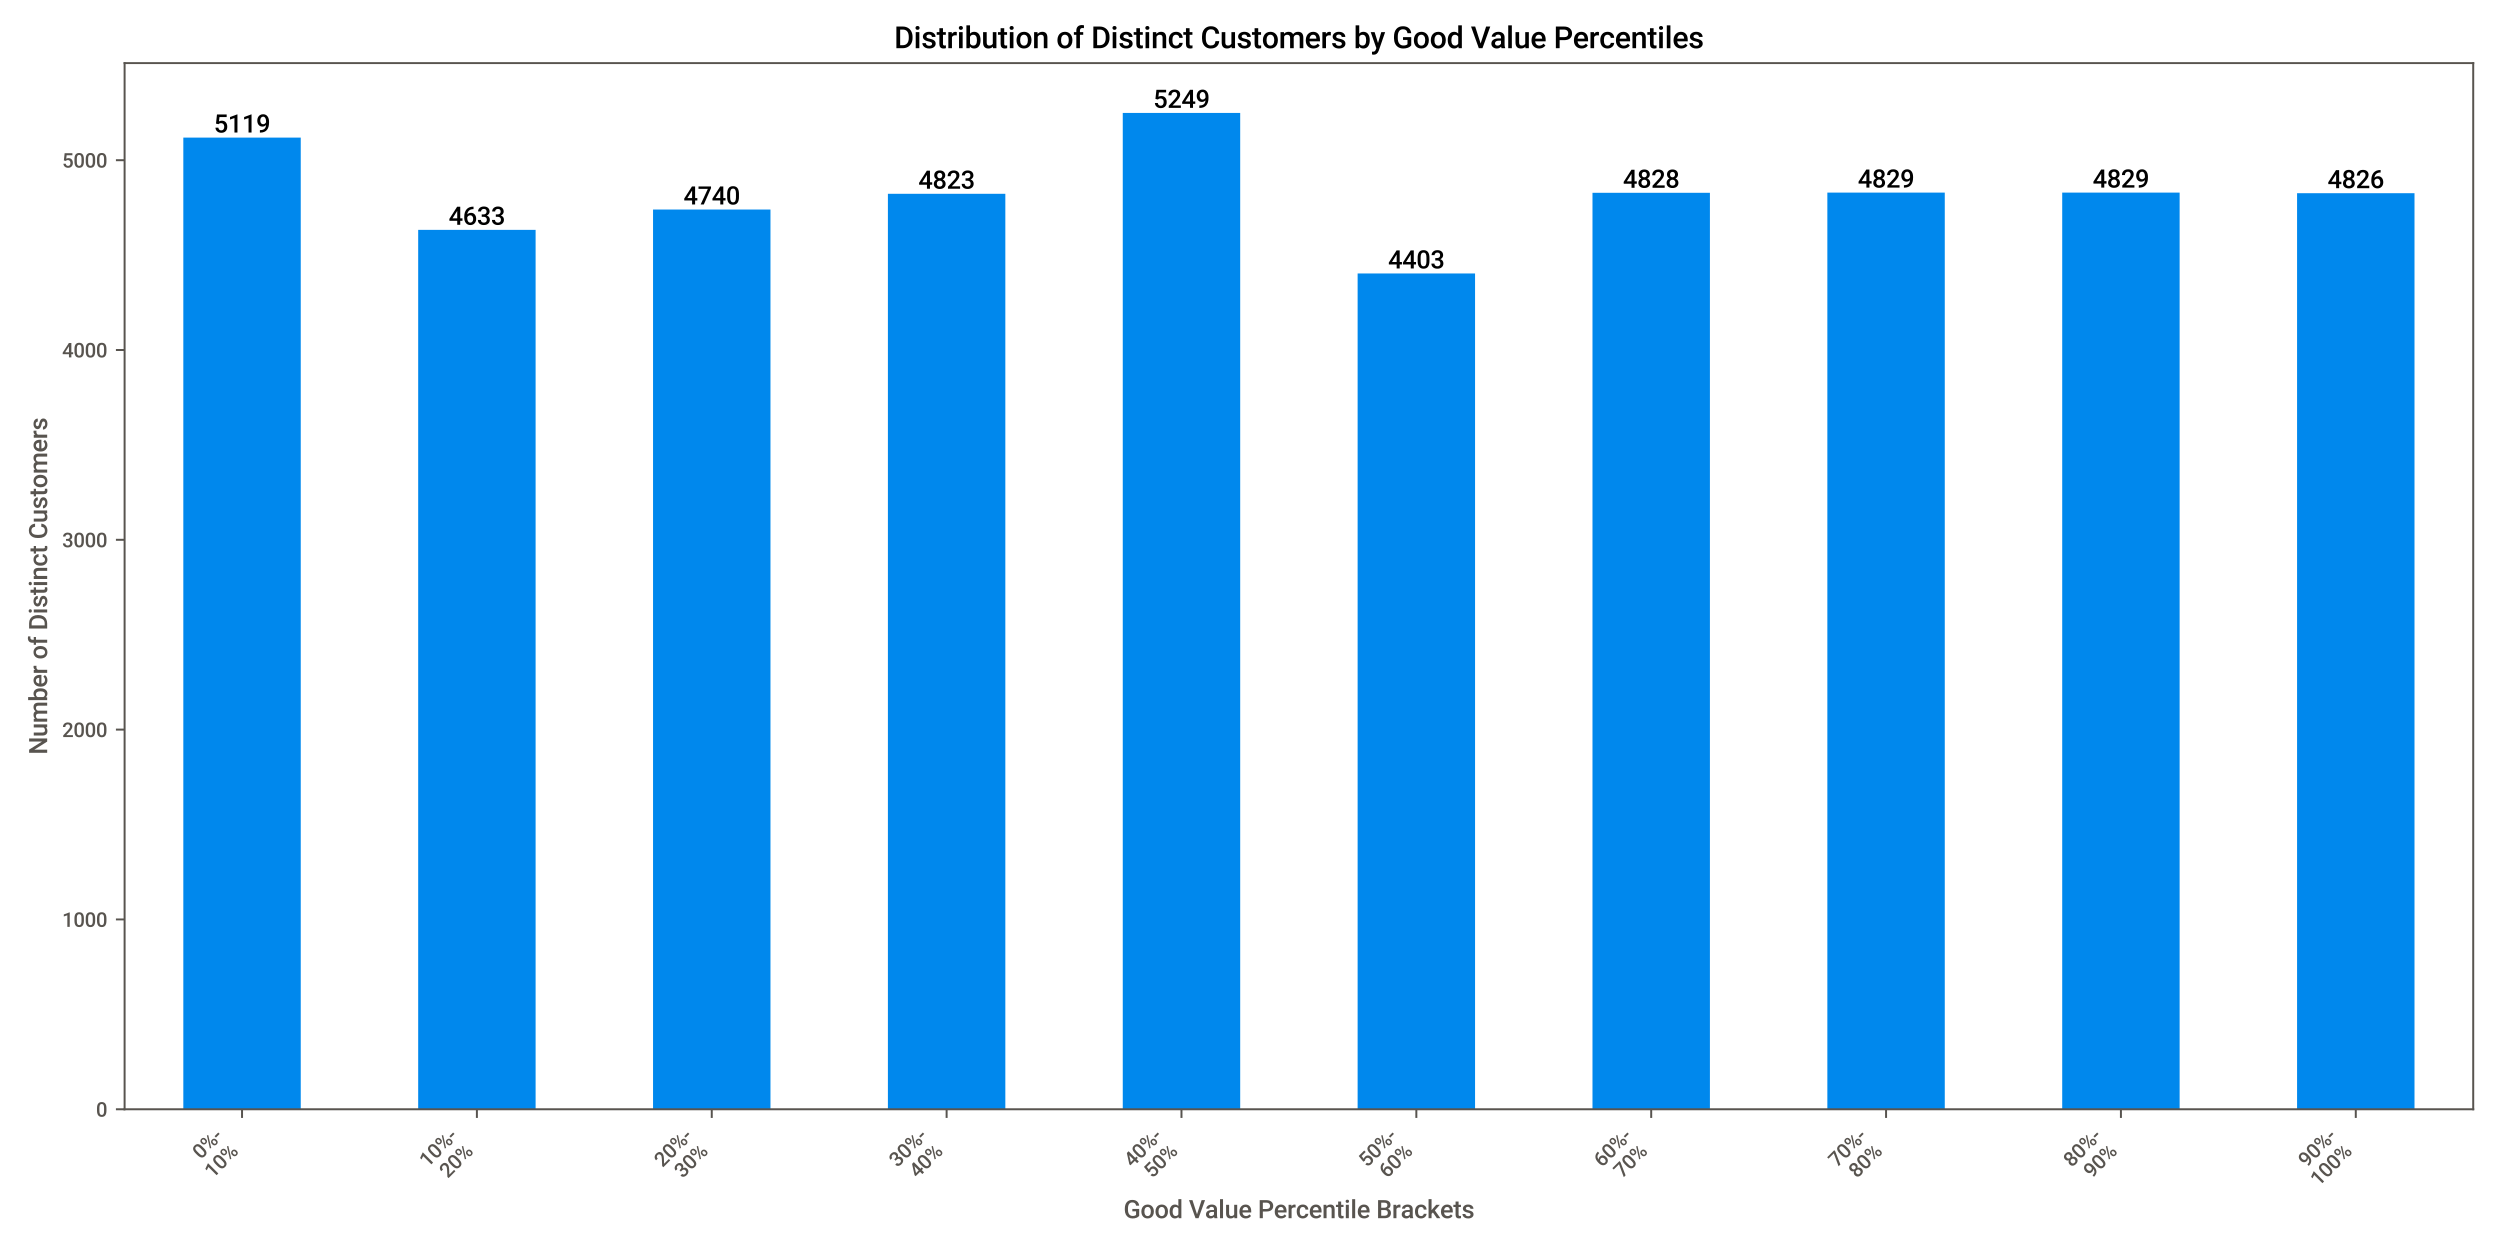 <?xml version="1.0" encoding="utf-8" standalone="no"?>
<!DOCTYPE svg PUBLIC "-//W3C//DTD SVG 1.1//EN"
  "http://www.w3.org/Graphics/SVG/1.1/DTD/svg11.dtd">
<svg xmlns:xlink="http://www.w3.org/1999/xlink" width="1008pt" height="504pt" viewBox="0 0 1008 504" xmlns="http://www.w3.org/2000/svg" version="1.1">
 <defs>
  <style type="text/css">*{stroke-linejoin: round; stroke-linecap: butt}</style>
 </defs>
 <g id="figure_1">
  <g id="patch_1">
   <path d="M 0 504 
L 1008 504 
L 1008 0 
L 0 0 
z
" style="fill: #ffffff"/>
  </g>
  <g id="axes_1">
   <g id="patch_2">
    <path d="M 50.24 447.25 
L 997.2 447.25 
L 997.2 25.44 
L 50.24 25.44 
z
" style="fill: #ffffff"/>
   </g>
   <g id="patch_3">
    <path d="M 73.914 447.25 
L 121.262 447.25 
L 121.262 55.476 
L 73.914 55.476 
z
" clip-path="url(#p1bb3439ede)" style="fill: #0088ed"/>
   </g>
   <g id="patch_4">
    <path d="M 168.61 447.25 
L 215.958 447.25 
L 215.958 92.671 
L 168.61 92.671 
z
" clip-path="url(#p1bb3439ede)" style="fill: #0088ed"/>
   </g>
   <g id="patch_5">
    <path d="M 263.306 447.25 
L 310.654 447.25 
L 310.654 84.482 
L 263.306 84.482 
z
" clip-path="url(#p1bb3439ede)" style="fill: #0088ed"/>
   </g>
   <g id="patch_6">
    <path d="M 358.002 447.25 
L 405.35 447.25 
L 405.35 78.129 
L 358.002 78.129 
z
" clip-path="url(#p1bb3439ede)" style="fill: #0088ed"/>
   </g>
   <g id="patch_7">
    <path d="M 452.698 447.25 
L 500.046 447.25 
L 500.046 45.526 
L 452.698 45.526 
z
" clip-path="url(#p1bb3439ede)" style="fill: #0088ed"/>
   </g>
   <g id="patch_8">
    <path d="M 547.394 447.25 
L 594.742 447.25 
L 594.742 110.273 
L 547.394 110.273 
z
" clip-path="url(#p1bb3439ede)" style="fill: #0088ed"/>
   </g>
   <g id="patch_9">
    <path d="M 642.09 447.25 
L 689.438 447.25 
L 689.438 77.747 
L 642.09 77.747 
z
" clip-path="url(#p1bb3439ede)" style="fill: #0088ed"/>
   </g>
   <g id="patch_10">
    <path d="M 736.786 447.25 
L 784.134 447.25 
L 784.134 77.67 
L 736.786 77.67 
z
" clip-path="url(#p1bb3439ede)" style="fill: #0088ed"/>
   </g>
   <g id="patch_11">
    <path d="M 831.482 447.25 
L 878.83 447.25 
L 878.83 77.67 
L 831.482 77.67 
z
" clip-path="url(#p1bb3439ede)" style="fill: #0088ed"/>
   </g>
   <g id="patch_12">
    <path d="M 926.178 447.25 
L 973.526 447.25 
L 973.526 77.9 
L 926.178 77.9 
z
" clip-path="url(#p1bb3439ede)" style="fill: #0088ed"/>
   </g>
   <g id="matplotlib.axis_1">
    <g id="xtick_1">
     <g id="line2d_1">
      <defs>
       <path id="m13b893b94c" d="M 0 0 
L 0 3.5 
" style="stroke: #58544f; stroke-width: 0.8"/>
      </defs>
      <g>
       <use xlink:href="#m13b893b94c" x="97.588" y="447.25" style="fill: #58544f; stroke: #58544f; stroke-width: 0.8"/>
      </g>
     </g>
     <g id="text_1">
      <!-- 0%- -->
      <g style="fill: #58544f" transform="translate(80.973 467.718) rotate(-45) scale(0.08 -0.08)">
       <defs>
        <path id="Roboto-Medium-30" d="M 3306 1916 
Q 3306 934 2939 435 
Q 2572 -63 1822 -63 
Q 1084 -63 711 423 
Q 338 909 328 1863 
L 328 2650 
Q 328 3631 695 4122 
Q 1063 4613 1816 4613 
Q 2563 4613 2930 4134 
Q 3297 3656 3306 2703 
L 3306 1916 
z
M 2547 2766 
Q 2547 3406 2372 3704 
Q 2197 4003 1816 4003 
Q 1444 4003 1269 3720 
Q 1094 3438 1084 2838 
L 1084 1806 
Q 1084 1169 1262 856 
Q 1441 544 1822 544 
Q 2188 544 2363 833 
Q 2538 1122 2547 1738 
L 2547 2766 
z
" transform="scale(0.016)"/>
        <path id="Roboto-Medium-25" d="M 309 3675 
Q 309 4088 575 4352 
Q 841 4616 1272 4616 
Q 1709 4616 1973 4352 
Q 2238 4088 2238 3659 
L 2238 3434 
Q 2238 3025 1973 2762 
Q 1709 2500 1278 2500 
Q 856 2500 582 2758 
Q 309 3016 309 3453 
L 309 3675 
z
M 841 3434 
Q 841 3219 961 3086 
Q 1081 2953 1278 2953 
Q 1472 2953 1590 3086 
Q 1709 3219 1709 3447 
L 1709 3675 
Q 1709 3891 1589 4025 
Q 1469 4159 1272 4159 
Q 1075 4159 958 4023 
Q 841 3888 841 3666 
L 841 3434 
z
M 2497 1116 
Q 2497 1534 2769 1793 
Q 3041 2053 3463 2053 
Q 3888 2053 4158 1793 
Q 4428 1534 4428 1094 
L 4428 872 
Q 4428 466 4167 201 
Q 3906 -63 3468 -63 
Q 3031 -63 2764 198 
Q 2497 459 2497 888 
L 2497 1116 
z
M 3028 872 
Q 3028 659 3151 523 
Q 3275 388 3469 388 
Q 3669 388 3783 517 
Q 3897 647 3897 881 
L 3897 1116 
Q 3897 1334 3775 1465 
Q 3653 1597 3463 1597 
Q 3269 1597 3148 1465 
Q 3028 1334 3028 1103 
L 3028 872 
z
M 1434 341 
L 1044 566 
L 3266 4122 
L 3656 3897 
L 1434 341 
z
" transform="scale(0.016)"/>
        <path id="Roboto-Medium-2d" d="M 1863 1628 
L 222 1628 
L 222 2241 
L 1863 2241 
L 1863 1628 
z
" transform="scale(0.016)"/>
       </defs>
       <use xlink:href="#Roboto-Medium-30"/>
       <use xlink:href="#Roboto-Medium-25" x="56.836"/>
       <use xlink:href="#Roboto-Medium-2d" x="130.273"/>
      </g>
      <!-- 10% -->
      <g style="fill: #58544f" transform="translate(85.854 475.318) rotate(-45) scale(0.08 -0.08)">
       <defs>
        <path id="Roboto-Medium-31" d="M 2397 0 
L 1641 0 
L 1641 3653 
L 525 3272 
L 525 3913 
L 2300 4566 
L 2397 4566 
L 2397 0 
z
" transform="scale(0.016)"/>
       </defs>
       <use xlink:href="#Roboto-Medium-31"/>
       <use xlink:href="#Roboto-Medium-30" x="56.836"/>
       <use xlink:href="#Roboto-Medium-25" x="113.672"/>
      </g>
     </g>
    </g>
    <g id="xtick_2">
     <g id="line2d_2">
      <g>
       <use xlink:href="#m13b893b94c" x="192.284" y="447.25" style="fill: #58544f; stroke: #58544f; stroke-width: 0.8"/>
      </g>
     </g>
     <g id="text_2">
      <!-- 10%- -->
      <g style="fill: #58544f" transform="translate(172.453 470.934) rotate(-45) scale(0.08 -0.08)">
       <use xlink:href="#Roboto-Medium-31"/>
       <use xlink:href="#Roboto-Medium-30" x="56.836"/>
       <use xlink:href="#Roboto-Medium-25" x="113.672"/>
       <use xlink:href="#Roboto-Medium-2d" x="187.109"/>
      </g>
      <!-- 20% -->
      <g style="fill: #58544f" transform="translate(180.55 475.318) rotate(-45) scale(0.08 -0.08)">
       <defs>
        <path id="Roboto-Medium-32" d="M 3400 0 
L 341 0 
L 341 522 
L 1856 2175 
Q 2184 2541 2323 2786 
Q 2463 3031 2463 3278 
Q 2463 3603 2280 3803 
Q 2097 4003 1788 4003 
Q 1419 4003 1216 3778 
Q 1013 3553 1013 3163 
L 253 3163 
Q 253 3578 442 3911 
Q 631 4244 982 4428 
Q 1334 4613 1794 4613 
Q 2456 4613 2839 4280 
Q 3222 3947 3222 3359 
Q 3222 3019 3030 2645 
Q 2838 2272 2400 1797 
L 1288 606 
L 3400 606 
L 3400 0 
z
" transform="scale(0.016)"/>
       </defs>
       <use xlink:href="#Roboto-Medium-32"/>
       <use xlink:href="#Roboto-Medium-30" x="56.836"/>
       <use xlink:href="#Roboto-Medium-25" x="113.672"/>
      </g>
     </g>
    </g>
    <g id="xtick_3">
     <g id="line2d_3">
      <g>
       <use xlink:href="#m13b893b94c" x="286.98" y="447.25" style="fill: #58544f; stroke: #58544f; stroke-width: 0.8"/>
      </g>
     </g>
     <g id="text_3">
      <!-- 20%- -->
      <g style="fill: #58544f" transform="translate(267.149 470.934) rotate(-45) scale(0.08 -0.08)">
       <use xlink:href="#Roboto-Medium-32"/>
       <use xlink:href="#Roboto-Medium-30" x="56.836"/>
       <use xlink:href="#Roboto-Medium-25" x="113.672"/>
       <use xlink:href="#Roboto-Medium-2d" x="187.109"/>
      </g>
      <!-- 30% -->
      <g style="fill: #58544f" transform="translate(275.246 475.318) rotate(-45) scale(0.08 -0.08)">
       <defs>
        <path id="Roboto-Medium-33" d="M 1219 2622 
L 1681 2622 
Q 2031 2625 2236 2803 
Q 2441 2981 2441 3319 
Q 2441 3644 2270 3823 
Q 2100 4003 1750 4003 
Q 1444 4003 1247 3826 
Q 1050 3650 1050 3366 
L 291 3366 
Q 291 3716 477 4003 
Q 663 4291 995 4452 
Q 1328 4613 1741 4613 
Q 2422 4613 2811 4270 
Q 3200 3928 3200 3319 
Q 3200 3013 3004 2742 
Q 2809 2472 2500 2334 
Q 2875 2206 3070 1931 
Q 3266 1656 3266 1275 
Q 3266 663 2845 300 
Q 2425 -63 1741 -63 
Q 1084 -63 665 287 
Q 247 638 247 1219 
L 1006 1219 
Q 1006 919 1207 731 
Q 1409 544 1750 544 
Q 2103 544 2306 731 
Q 2509 919 2509 1275 
Q 2509 1634 2296 1828 
Q 2084 2022 1666 2022 
L 1219 2022 
L 1219 2622 
z
" transform="scale(0.016)"/>
       </defs>
       <use xlink:href="#Roboto-Medium-33"/>
       <use xlink:href="#Roboto-Medium-30" x="56.836"/>
       <use xlink:href="#Roboto-Medium-25" x="113.672"/>
      </g>
     </g>
    </g>
    <g id="xtick_4">
     <g id="line2d_4">
      <g>
       <use xlink:href="#m13b893b94c" x="381.676" y="447.25" style="fill: #58544f; stroke: #58544f; stroke-width: 0.8"/>
      </g>
     </g>
     <g id="text_4">
      <!-- 30%- -->
      <g style="fill: #58544f" transform="translate(361.845 470.934) rotate(-45) scale(0.08 -0.08)">
       <use xlink:href="#Roboto-Medium-33"/>
       <use xlink:href="#Roboto-Medium-30" x="56.836"/>
       <use xlink:href="#Roboto-Medium-25" x="113.672"/>
       <use xlink:href="#Roboto-Medium-2d" x="187.109"/>
      </g>
      <!-- 40% -->
      <g style="fill: #58544f" transform="translate(369.942 475.318) rotate(-45) scale(0.08 -0.08)">
       <defs>
        <path id="Roboto-Medium-34" d="M 2909 1622 
L 3475 1622 
L 3475 1013 
L 2909 1013 
L 2909 0 
L 2150 0 
L 2150 1013 
L 184 1013 
L 163 1475 
L 2125 4550 
L 2909 4550 
L 2909 1622 
z
M 959 1622 
L 2150 1622 
L 2150 3522 
L 2094 3422 
L 959 1622 
z
" transform="scale(0.016)"/>
       </defs>
       <use xlink:href="#Roboto-Medium-34"/>
       <use xlink:href="#Roboto-Medium-30" x="56.836"/>
       <use xlink:href="#Roboto-Medium-25" x="113.672"/>
      </g>
     </g>
    </g>
    <g id="xtick_5">
     <g id="line2d_5">
      <g>
       <use xlink:href="#m13b893b94c" x="476.372" y="447.25" style="fill: #58544f; stroke: #58544f; stroke-width: 0.8"/>
      </g>
     </g>
     <g id="text_5">
      <!-- 40%- -->
      <g style="fill: #58544f" transform="translate(456.541 470.934) rotate(-45) scale(0.08 -0.08)">
       <use xlink:href="#Roboto-Medium-34"/>
       <use xlink:href="#Roboto-Medium-30" x="56.836"/>
       <use xlink:href="#Roboto-Medium-25" x="113.672"/>
       <use xlink:href="#Roboto-Medium-2d" x="187.109"/>
      </g>
      <!-- 50% -->
      <g style="fill: #58544f" transform="translate(464.638 475.318) rotate(-45) scale(0.08 -0.08)">
       <defs>
        <path id="Roboto-Medium-35" d="M 544 2256 
L 791 4550 
L 3234 4550 
L 3234 3894 
L 1422 3894 
L 1297 2806 
Q 1613 2988 2009 2988 
Q 2659 2988 3020 2572 
Q 3381 2156 3381 1453 
Q 3381 759 2981 348 
Q 2581 -63 1884 -63 
Q 1259 -63 848 292 
Q 438 647 403 1228 
L 1138 1228 
Q 1181 897 1375 720 
Q 1569 544 1881 544 
Q 2231 544 2426 794 
Q 2622 1044 2622 1475 
Q 2622 1891 2406 2133 
Q 2191 2375 1813 2375 
Q 1606 2375 1462 2320 
Q 1319 2266 1150 2106 
L 544 2256 
z
" transform="scale(0.016)"/>
       </defs>
       <use xlink:href="#Roboto-Medium-35"/>
       <use xlink:href="#Roboto-Medium-30" x="56.836"/>
       <use xlink:href="#Roboto-Medium-25" x="113.672"/>
      </g>
     </g>
    </g>
    <g id="xtick_6">
     <g id="line2d_6">
      <g>
       <use xlink:href="#m13b893b94c" x="571.068" y="447.25" style="fill: #58544f; stroke: #58544f; stroke-width: 0.8"/>
      </g>
     </g>
     <g id="text_6">
      <!-- 50%- -->
      <g style="fill: #58544f" transform="translate(551.237 470.934) rotate(-45) scale(0.08 -0.08)">
       <use xlink:href="#Roboto-Medium-35"/>
       <use xlink:href="#Roboto-Medium-30" x="56.836"/>
       <use xlink:href="#Roboto-Medium-25" x="113.672"/>
       <use xlink:href="#Roboto-Medium-2d" x="187.109"/>
      </g>
      <!-- 60% -->
      <g style="fill: #58544f" transform="translate(559.334 475.318) rotate(-45) scale(0.08 -0.08)">
       <defs>
        <path id="Roboto-Medium-36" d="M 2703 4572 
L 2703 3944 
L 2609 3944 
Q 1972 3934 1590 3593 
Q 1209 3253 1138 2628 
Q 1503 3013 2072 3013 
Q 2675 3013 3023 2588 
Q 3372 2163 3372 1491 
Q 3372 797 2964 367 
Q 2556 -63 1894 -63 
Q 1213 -63 789 440 
Q 366 944 366 1759 
L 366 2019 
Q 366 3216 948 3894 
Q 1531 4572 2625 4572 
L 2703 4572 
z
M 1888 2400 
Q 1638 2400 1430 2259 
Q 1222 2119 1125 1884 
L 1125 1653 
Q 1125 1147 1337 848 
Q 1550 550 1887 550 
Q 2225 550 2422 803 
Q 2619 1056 2619 1468 
Q 2619 1881 2419 2140 
Q 2219 2400 1888 2400 
z
" transform="scale(0.016)"/>
       </defs>
       <use xlink:href="#Roboto-Medium-36"/>
       <use xlink:href="#Roboto-Medium-30" x="56.836"/>
       <use xlink:href="#Roboto-Medium-25" x="113.672"/>
      </g>
     </g>
    </g>
    <g id="xtick_7">
     <g id="line2d_7">
      <g>
       <use xlink:href="#m13b893b94c" x="665.764" y="447.25" style="fill: #58544f; stroke: #58544f; stroke-width: 0.8"/>
      </g>
     </g>
     <g id="text_7">
      <!-- 60%- -->
      <g style="fill: #58544f" transform="translate(645.933 470.934) rotate(-45) scale(0.08 -0.08)">
       <use xlink:href="#Roboto-Medium-36"/>
       <use xlink:href="#Roboto-Medium-30" x="56.836"/>
       <use xlink:href="#Roboto-Medium-25" x="113.672"/>
       <use xlink:href="#Roboto-Medium-2d" x="187.109"/>
      </g>
      <!-- 70% -->
      <g style="fill: #58544f" transform="translate(654.03 475.318) rotate(-45) scale(0.08 -0.08)">
       <defs>
        <path id="Roboto-Medium-37" d="M 3369 4128 
L 1550 0 
L 753 0 
L 2569 3941 
L 216 3941 
L 216 4550 
L 3369 4550 
L 3369 4128 
z
" transform="scale(0.016)"/>
       </defs>
       <use xlink:href="#Roboto-Medium-37"/>
       <use xlink:href="#Roboto-Medium-30" x="56.836"/>
       <use xlink:href="#Roboto-Medium-25" x="113.672"/>
      </g>
     </g>
    </g>
    <g id="xtick_8">
     <g id="line2d_8">
      <g>
       <use xlink:href="#m13b893b94c" x="760.46" y="447.25" style="fill: #58544f; stroke: #58544f; stroke-width: 0.8"/>
      </g>
     </g>
     <g id="text_8">
      <!-- 70%- -->
      <g style="fill: #58544f" transform="translate(740.629 470.934) rotate(-45) scale(0.08 -0.08)">
       <use xlink:href="#Roboto-Medium-37"/>
       <use xlink:href="#Roboto-Medium-30" x="56.836"/>
       <use xlink:href="#Roboto-Medium-25" x="113.672"/>
       <use xlink:href="#Roboto-Medium-2d" x="187.109"/>
      </g>
      <!-- 80% -->
      <g style="fill: #58544f" transform="translate(748.726 475.318) rotate(-45) scale(0.08 -0.08)">
       <defs>
        <path id="Roboto-Medium-38" d="M 3206 3350 
Q 3206 3016 3034 2755 
Q 2863 2494 2566 2344 
Q 2922 2178 3114 1890 
Q 3306 1603 3306 1241 
Q 3306 641 2900 289 
Q 2494 -63 1819 -63 
Q 1141 -63 733 290 
Q 325 644 325 1241 
Q 325 1606 519 1897 
Q 713 2188 1063 2344 
Q 769 2494 598 2755 
Q 428 3016 428 3350 
Q 428 3931 803 4272 
Q 1178 4613 1816 4613 
Q 2456 4613 2831 4272 
Q 3206 3931 3206 3350 
z
M 2547 1278 
Q 2547 1616 2345 1823 
Q 2144 2031 1812 2031 
Q 1481 2031 1282 1825 
Q 1084 1619 1084 1278 
Q 1084 944 1279 744 
Q 1475 544 1819 544 
Q 2163 544 2355 737 
Q 2547 931 2547 1278 
z
M 2450 3322 
Q 2450 3619 2278 3811 
Q 2106 4003 1815 4003 
Q 1525 4003 1356 3820 
Q 1188 3638 1188 3322 
Q 1188 3009 1358 2825 
Q 1528 2641 1818 2641 
Q 2109 2641 2279 2825 
Q 2450 3009 2450 3322 
z
" transform="scale(0.016)"/>
       </defs>
       <use xlink:href="#Roboto-Medium-38"/>
       <use xlink:href="#Roboto-Medium-30" x="56.836"/>
       <use xlink:href="#Roboto-Medium-25" x="113.672"/>
      </g>
     </g>
    </g>
    <g id="xtick_9">
     <g id="line2d_9">
      <g>
       <use xlink:href="#m13b893b94c" x="855.156" y="447.25" style="fill: #58544f; stroke: #58544f; stroke-width: 0.8"/>
      </g>
     </g>
     <g id="text_9">
      <!-- 80%- -->
      <g style="fill: #58544f" transform="translate(835.325 470.934) rotate(-45) scale(0.08 -0.08)">
       <use xlink:href="#Roboto-Medium-38"/>
       <use xlink:href="#Roboto-Medium-30" x="56.836"/>
       <use xlink:href="#Roboto-Medium-25" x="113.672"/>
       <use xlink:href="#Roboto-Medium-2d" x="187.109"/>
      </g>
      <!-- 90% -->
      <g style="fill: #58544f" transform="translate(843.422 475.318) rotate(-45) scale(0.08 -0.08)">
       <defs>
        <path id="Roboto-Medium-39" d="M 2494 1903 
Q 2113 1500 1603 1500 
Q 1003 1500 647 1920 
Q 291 2341 291 3025 
Q 291 3475 472 3840 
Q 653 4206 987 4409 
Q 1322 4613 1763 4613 
Q 2450 4613 2853 4100 
Q 3256 3588 3256 2728 
L 3256 2516 
Q 3256 1284 2700 637 
Q 2144 -9 1041 -19 
L 950 -19 
L 950 609 
L 1059 609 
Q 1731 619 2090 933 
Q 2450 1247 2494 1903 
z
M 1763 2094 
Q 1991 2094 2191 2225 
Q 2391 2356 2500 2588 
L 2500 2884 
Q 2500 3388 2294 3694 
Q 2088 4000 1759 4000 
Q 1431 4000 1236 3729 
Q 1041 3459 1041 3047 
Q 1041 2619 1237 2356 
Q 1434 2094 1763 2094 
z
" transform="scale(0.016)"/>
       </defs>
       <use xlink:href="#Roboto-Medium-39"/>
       <use xlink:href="#Roboto-Medium-30" x="56.836"/>
       <use xlink:href="#Roboto-Medium-25" x="113.672"/>
      </g>
     </g>
    </g>
    <g id="xtick_10">
     <g id="line2d_10">
      <g>
       <use xlink:href="#m13b893b94c" x="949.852" y="447.25" style="fill: #58544f; stroke: #58544f; stroke-width: 0.8"/>
      </g>
     </g>
     <g id="text_10">
      <!-- 90%- -->
      <g style="fill: #58544f" transform="translate(930.021 470.934) rotate(-45) scale(0.08 -0.08)">
       <use xlink:href="#Roboto-Medium-39"/>
       <use xlink:href="#Roboto-Medium-30" x="56.836"/>
       <use xlink:href="#Roboto-Medium-25" x="113.672"/>
       <use xlink:href="#Roboto-Medium-2d" x="187.109"/>
      </g>
      <!-- 100% -->
      <g style="fill: #58544f" transform="translate(934.902 478.533) rotate(-45) scale(0.08 -0.08)">
       <use xlink:href="#Roboto-Medium-31"/>
       <use xlink:href="#Roboto-Medium-30" x="56.836"/>
       <use xlink:href="#Roboto-Medium-30" x="113.672"/>
       <use xlink:href="#Roboto-Medium-25" x="170.508"/>
      </g>
     </g>
    </g>
    <g id="text_11">
     <!-- Good Value Percentile Brackets -->
     <g style="fill: #58544f" transform="translate(453 491.183) scale(0.1 -0.1)">
      <defs>
       <path id="Roboto-Medium-47" d="M 3950 591 
Q 3703 269 3265 103 
Q 2828 -63 2272 -63 
Q 1700 -63 1259 196 
Q 819 456 580 939 
Q 341 1422 331 2066 
L 331 2422 
Q 331 3453 825 4033 
Q 1319 4613 2203 4613 
Q 2963 4613 3409 4238 
Q 3856 3863 3947 3156 
L 3172 3156 
Q 3041 3978 2219 3978 
Q 1688 3978 1411 3595 
Q 1134 3213 1125 2472 
L 1125 2122 
Q 1125 1384 1436 976 
Q 1747 569 2300 569 
Q 2906 569 3163 844 
L 3163 1734 
L 2225 1734 
L 2225 2334 
L 3950 2334 
L 3950 591 
z
" transform="scale(0.016)"/>
       <path id="Roboto-Medium-6f" d="M 247 1722 
Q 247 2219 444 2617 
Q 641 3016 997 3230 
Q 1353 3444 1816 3444 
Q 2500 3444 2926 3003 
Q 3353 2563 3388 1834 
L 3391 1656 
Q 3391 1156 3198 762 
Q 3006 369 2648 153 
Q 2291 -63 1822 -63 
Q 1106 -63 676 414 
Q 247 891 247 1684 
L 247 1722 
z
M 1006 1656 
Q 1006 1134 1222 839 
Q 1438 544 1822 544 
Q 2206 544 2420 844 
Q 2634 1144 2634 1722 
Q 2634 2234 2414 2534 
Q 2194 2834 1816 2834 
Q 1444 2834 1225 2539 
Q 1006 2244 1006 1656 
z
" transform="scale(0.016)"/>
       <path id="Roboto-Medium-64" d="M 247 1716 
Q 247 2497 609 2970 
Q 972 3444 1581 3444 
Q 2119 3444 2450 3069 
L 2450 4800 
L 3209 4800 
L 3209 0 
L 2522 0 
L 2484 350 
Q 2144 -63 1575 -63 
Q 981 -63 614 415 
Q 247 894 247 1716 
z
M 1006 1650 
Q 1006 1134 1204 845 
Q 1403 556 1769 556 
Q 2234 556 2450 972 
L 2450 2416 
Q 2241 2822 1775 2822 
Q 1406 2822 1206 2530 
Q 1006 2238 1006 1650 
z
" transform="scale(0.016)"/>
       <path id="Roboto-Medium-20" transform="scale(0.016)"/>
       <path id="Roboto-Medium-56" d="M 2066 991 
L 3222 4550 
L 4091 4550 
L 2453 0 
L 1688 0 
L 56 4550 
L 922 4550 
L 2066 991 
z
" transform="scale(0.016)"/>
       <path id="Roboto-Medium-61" d="M 2409 0 
Q 2359 97 2322 316 
Q 1959 -63 1434 -63 
Q 925 -63 603 228 
Q 281 519 281 947 
Q 281 1488 682 1777 
Q 1084 2066 1831 2066 
L 2297 2066 
L 2297 2288 
Q 2297 2550 2150 2708 
Q 2003 2866 1703 2866 
Q 1444 2866 1278 2736 
Q 1113 2606 1113 2406 
L 353 2406 
Q 353 2684 537 2926 
Q 722 3169 1039 3306 
Q 1356 3444 1747 3444 
Q 2341 3444 2694 3145 
Q 3047 2847 3056 2306 
L 3056 781 
Q 3056 325 3184 53 
L 3184 0 
L 2409 0 
z
M 1575 547 
Q 1800 547 1998 656 
Q 2197 766 2297 950 
L 2297 1588 
L 1888 1588 
Q 1466 1588 1253 1441 
Q 1041 1294 1041 1025 
Q 1041 806 1186 676 
Q 1331 547 1575 547 
z
" transform="scale(0.016)"/>
       <path id="Roboto-Medium-6c" d="M 1197 0 
L 438 0 
L 438 4800 
L 1197 4800 
L 1197 0 
z
" transform="scale(0.016)"/>
       <path id="Roboto-Medium-75" d="M 2438 331 
Q 2103 -63 1488 -63 
Q 938 -63 655 259 
Q 372 581 372 1191 
L 372 3381 
L 1131 3381 
L 1131 1200 
Q 1131 556 1666 556 
Q 2219 556 2413 953 
L 2413 3381 
L 3172 3381 
L 3172 0 
L 2456 0 
L 2438 331 
z
" transform="scale(0.016)"/>
       <path id="Roboto-Medium-65" d="M 1878 -63 
Q 1156 -63 707 392 
Q 259 847 259 1603 
L 259 1697 
Q 259 2203 454 2601 
Q 650 3000 1003 3222 
Q 1356 3444 1791 3444 
Q 2481 3444 2857 3003 
Q 3234 2563 3234 1756 
L 3234 1450 
L 1025 1450 
Q 1059 1031 1304 787 
Q 1550 544 1922 544 
Q 2444 544 2772 966 
L 3181 575 
Q 2978 272 2639 104 
Q 2300 -63 1878 -63 
z
M 1788 2834 
Q 1475 2834 1283 2615 
Q 1091 2397 1038 2006 
L 2484 2006 
L 2484 2063 
Q 2459 2444 2281 2639 
Q 2103 2834 1788 2834 
z
" transform="scale(0.016)"/>
       <path id="Roboto-Medium-50" d="M 1253 1691 
L 1253 0 
L 463 0 
L 463 4550 
L 2203 4550 
Q 2966 4550 3414 4153 
Q 3863 3756 3863 3103 
Q 3863 2434 3423 2062 
Q 2984 1691 2194 1691 
L 1253 1691 
z
M 1253 2325 
L 2203 2325 
Q 2625 2325 2847 2523 
Q 3069 2722 3069 3097 
Q 3069 3466 2844 3686 
Q 2619 3906 2225 3913 
L 1253 3913 
L 1253 2325 
z
" transform="scale(0.016)"/>
       <path id="Roboto-Medium-72" d="M 2159 2688 
Q 2009 2713 1850 2713 
Q 1328 2713 1147 2313 
L 1147 0 
L 388 0 
L 388 3381 
L 1113 3381 
L 1131 3003 
Q 1406 3444 1894 3444 
Q 2056 3444 2163 3400 
L 2159 2688 
z
" transform="scale(0.016)"/>
       <path id="Roboto-Medium-63" d="M 1778 544 
Q 2063 544 2250 709 
Q 2438 875 2450 1119 
L 3166 1119 
Q 3153 803 2968 529 
Q 2784 256 2468 96 
Q 2153 -63 1788 -63 
Q 1078 -63 662 396 
Q 247 856 247 1666 
L 247 1744 
Q 247 2516 659 2980 
Q 1072 3444 1784 3444 
Q 2388 3444 2767 3092 
Q 3147 2741 3166 2169 
L 2450 2169 
Q 2438 2459 2252 2646 
Q 2066 2834 1778 2834 
Q 1409 2834 1209 2567 
Q 1009 2300 1006 1756 
L 1006 1634 
Q 1006 1084 1204 814 
Q 1403 544 1778 544 
z
" transform="scale(0.016)"/>
       <path id="Roboto-Medium-6e" d="M 1094 3381 
L 1116 2991 
Q 1491 3444 2100 3444 
Q 3156 3444 3175 2234 
L 3175 0 
L 2416 0 
L 2416 2191 
Q 2416 2513 2277 2667 
Q 2138 2822 1822 2822 
Q 1363 2822 1138 2406 
L 1138 0 
L 378 0 
L 378 3381 
L 1094 3381 
z
" transform="scale(0.016)"/>
       <path id="Roboto-Medium-74" d="M 1341 4203 
L 1341 3381 
L 1938 3381 
L 1938 2819 
L 1341 2819 
L 1341 931 
Q 1341 738 1417 652 
Q 1494 566 1691 566 
Q 1822 566 1956 597 
L 1956 9 
Q 1697 -63 1456 -63 
Q 581 -63 581 903 
L 581 2819 
L 25 2819 
L 25 3381 
L 581 3381 
L 581 4203 
L 1341 4203 
z
" transform="scale(0.016)"/>
       <path id="Roboto-Medium-69" d="M 1197 0 
L 438 0 
L 438 3381 
L 1197 3381 
L 1197 0 
z
M 391 4259 
Q 391 4434 502 4550 
Q 613 4666 819 4666 
Q 1025 4666 1137 4550 
Q 1250 4434 1250 4259 
Q 1250 4088 1137 3973 
Q 1025 3859 819 3859 
Q 613 3859 502 3973 
Q 391 4088 391 4259 
z
" transform="scale(0.016)"/>
       <path id="Roboto-Medium-42" d="M 463 0 
L 463 4550 
L 2022 4550 
Q 2794 4550 3197 4240 
Q 3600 3931 3600 3319 
Q 3600 3006 3431 2756 
Q 3263 2506 2938 2369 
Q 3306 2269 3507 1992 
Q 3709 1716 3709 1328 
Q 3709 688 3298 344 
Q 2888 0 2122 0 
L 463 0 
z
M 1253 2053 
L 1253 631 
L 2131 631 
Q 2503 631 2712 815 
Q 2922 1000 2922 1328 
Q 2922 2038 2197 2053 
L 1253 2053 
z
M 1253 2634 
L 2028 2634 
Q 2397 2634 2605 2801 
Q 2813 2969 2813 3275 
Q 2813 3613 2620 3763 
Q 2428 3913 2022 3913 
L 1253 3913 
L 1253 2634 
z
" transform="scale(0.016)"/>
       <path id="Roboto-Medium-6b" d="M 1488 1450 
L 1150 1103 
L 1150 0 
L 391 0 
L 391 4800 
L 1150 4800 
L 1150 2031 
L 1388 2328 
L 2322 3381 
L 3234 3381 
L 1978 1972 
L 3369 0 
L 2491 0 
L 1488 1450 
z
" transform="scale(0.016)"/>
       <path id="Roboto-Medium-73" d="M 2284 919 
Q 2284 1122 2117 1228 
Q 1950 1334 1562 1415 
Q 1175 1497 916 1622 
Q 347 1897 347 2419 
Q 347 2856 715 3150 
Q 1084 3444 1653 3444 
Q 2259 3444 2632 3144 
Q 3006 2844 3006 2366 
L 2247 2366 
Q 2247 2584 2084 2729 
Q 1922 2875 1653 2875 
Q 1403 2875 1245 2759 
Q 1088 2644 1088 2450 
Q 1088 2275 1234 2178 
Q 1381 2081 1828 1982 
Q 2275 1884 2529 1748 
Q 2784 1613 2907 1422 
Q 3031 1231 3031 959 
Q 3031 503 2653 220 
Q 2275 -63 1663 -63 
Q 1247 -63 922 87 
Q 597 238 415 500 
Q 234 763 234 1066 
L 972 1066 
Q 988 797 1175 651 
Q 1363 506 1672 506 
Q 1972 506 2128 620 
Q 2284 734 2284 919 
z
" transform="scale(0.016)"/>
      </defs>
      <use xlink:href="#Roboto-Medium-47"/>
      <use xlink:href="#Roboto-Medium-6f" x="68.066"/>
      <use xlink:href="#Roboto-Medium-6f" x="125"/>
      <use xlink:href="#Roboto-Medium-64" x="181.934"/>
      <use xlink:href="#Roboto-Medium-20" x="238.379"/>
      <use xlink:href="#Roboto-Medium-56" x="263.281"/>
      <use xlink:href="#Roboto-Medium-61" x="327.979"/>
      <use xlink:href="#Roboto-Medium-6c" x="382.08"/>
      <use xlink:href="#Roboto-Medium-75" x="407.617"/>
      <use xlink:href="#Roboto-Medium-65" x="463.184"/>
      <use xlink:href="#Roboto-Medium-20" x="516.846"/>
      <use xlink:href="#Roboto-Medium-50" x="541.748"/>
      <use xlink:href="#Roboto-Medium-65" x="605.664"/>
      <use xlink:href="#Roboto-Medium-72" x="659.326"/>
      <use xlink:href="#Roboto-Medium-63" x="694.482"/>
      <use xlink:href="#Roboto-Medium-65" x="746.826"/>
      <use xlink:href="#Roboto-Medium-6e" x="800.488"/>
      <use xlink:href="#Roboto-Medium-74" x="856.104"/>
      <use xlink:href="#Roboto-Medium-69" x="889.355"/>
      <use xlink:href="#Roboto-Medium-6c" x="914.893"/>
      <use xlink:href="#Roboto-Medium-65" x="940.43"/>
      <use xlink:href="#Roboto-Medium-20" x="994.092"/>
      <use xlink:href="#Roboto-Medium-42" x="1018.994"/>
      <use xlink:href="#Roboto-Medium-72" x="1082.08"/>
      <use xlink:href="#Roboto-Medium-61" x="1117.236"/>
      <use xlink:href="#Roboto-Medium-63" x="1171.338"/>
      <use xlink:href="#Roboto-Medium-6b" x="1223.682"/>
      <use xlink:href="#Roboto-Medium-65" x="1275.879"/>
      <use xlink:href="#Roboto-Medium-74" x="1329.541"/>
      <use xlink:href="#Roboto-Medium-73" x="1362.793"/>
     </g>
    </g>
   </g>
   <g id="matplotlib.axis_2">
    <g id="ytick_1">
     <g id="line2d_11">
      <defs>
       <path id="ma948fcd4a2" d="M 0 0 
L -3.5 0 
" style="stroke: #58544f; stroke-width: 0.8"/>
      </defs>
      <g>
       <use xlink:href="#ma948fcd4a2" x="50.24" y="447.25" style="fill: #58544f; stroke: #58544f; stroke-width: 0.8"/>
      </g>
     </g>
     <g id="text_12">
      <!-- 0 -->
      <g style="fill: #58544f" transform="translate(38.693 450.25) scale(0.08 -0.08)">
       <use xlink:href="#Roboto-Medium-30"/>
      </g>
     </g>
    </g>
    <g id="ytick_2">
     <g id="line2d_12">
      <g>
       <use xlink:href="#ma948fcd4a2" x="50.24" y="370.716" style="fill: #58544f; stroke: #58544f; stroke-width: 0.8"/>
      </g>
     </g>
     <g id="text_13">
      <!-- 1000 -->
      <g style="fill: #58544f" transform="translate(25.05 373.716) scale(0.08 -0.08)">
       <use xlink:href="#Roboto-Medium-31"/>
       <use xlink:href="#Roboto-Medium-30" x="56.836"/>
       <use xlink:href="#Roboto-Medium-30" x="113.672"/>
       <use xlink:href="#Roboto-Medium-30" x="170.508"/>
      </g>
     </g>
    </g>
    <g id="ytick_3">
     <g id="line2d_13">
      <g>
       <use xlink:href="#ma948fcd4a2" x="50.24" y="294.183" style="fill: #58544f; stroke: #58544f; stroke-width: 0.8"/>
      </g>
     </g>
     <g id="text_14">
      <!-- 2000 -->
      <g style="fill: #58544f" transform="translate(25.05 297.183) scale(0.08 -0.08)">
       <use xlink:href="#Roboto-Medium-32"/>
       <use xlink:href="#Roboto-Medium-30" x="56.836"/>
       <use xlink:href="#Roboto-Medium-30" x="113.672"/>
       <use xlink:href="#Roboto-Medium-30" x="170.508"/>
      </g>
     </g>
    </g>
    <g id="ytick_4">
     <g id="line2d_14">
      <g>
       <use xlink:href="#ma948fcd4a2" x="50.24" y="217.65" style="fill: #58544f; stroke: #58544f; stroke-width: 0.8"/>
      </g>
     </g>
     <g id="text_15">
      <!-- 3000 -->
      <g style="fill: #58544f" transform="translate(25.05 220.65) scale(0.08 -0.08)">
       <use xlink:href="#Roboto-Medium-33"/>
       <use xlink:href="#Roboto-Medium-30" x="56.836"/>
       <use xlink:href="#Roboto-Medium-30" x="113.672"/>
       <use xlink:href="#Roboto-Medium-30" x="170.508"/>
      </g>
     </g>
    </g>
    <g id="ytick_5">
     <g id="line2d_15">
      <g>
       <use xlink:href="#ma948fcd4a2" x="50.24" y="141.116" style="fill: #58544f; stroke: #58544f; stroke-width: 0.8"/>
      </g>
     </g>
     <g id="text_16">
      <!-- 4000 -->
      <g style="fill: #58544f" transform="translate(25.05 144.116) scale(0.08 -0.08)">
       <use xlink:href="#Roboto-Medium-34"/>
       <use xlink:href="#Roboto-Medium-30" x="56.836"/>
       <use xlink:href="#Roboto-Medium-30" x="113.672"/>
       <use xlink:href="#Roboto-Medium-30" x="170.508"/>
      </g>
     </g>
    </g>
    <g id="ytick_6">
     <g id="line2d_16">
      <g>
       <use xlink:href="#ma948fcd4a2" x="50.24" y="64.583" style="fill: #58544f; stroke: #58544f; stroke-width: 0.8"/>
      </g>
     </g>
     <g id="text_17">
      <!-- 5000 -->
      <g style="fill: #58544f" transform="translate(25.05 67.583) scale(0.08 -0.08)">
       <use xlink:href="#Roboto-Medium-35"/>
       <use xlink:href="#Roboto-Medium-30" x="56.836"/>
       <use xlink:href="#Roboto-Medium-30" x="113.672"/>
       <use xlink:href="#Roboto-Medium-30" x="170.508"/>
      </g>
     </g>
    </g>
    <g id="text_18">
     <!-- Number of Distinct Customers -->
     <g style="fill: #58544f" transform="translate(19.019 304.261) rotate(-90) scale(0.1 -0.1)">
      <defs>
       <path id="Roboto-Medium-4e" d="M 4072 0 
L 3281 0 
L 1253 3228 
L 1253 0 
L 463 0 
L 463 4550 
L 1253 4550 
L 3288 1309 
L 3288 4550 
L 4072 4550 
L 4072 0 
z
" transform="scale(0.016)"/>
       <path id="Roboto-Medium-6d" d="M 1103 3381 
L 1125 3028 
Q 1481 3444 2100 3444 
Q 2778 3444 3028 2925 
Q 3397 3444 4066 3444 
Q 4625 3444 4898 3134 
Q 5172 2825 5178 2222 
L 5178 0 
L 4419 0 
L 4419 2200 
Q 4419 2522 4278 2672 
Q 4138 2822 3813 2822 
Q 3553 2822 3389 2683 
Q 3225 2544 3159 2319 
L 3163 0 
L 2403 0 
L 2403 2225 
Q 2388 2822 1794 2822 
Q 1338 2822 1147 2450 
L 1147 0 
L 388 0 
L 388 3381 
L 1103 3381 
z
" transform="scale(0.016)"/>
       <path id="Roboto-Medium-62" d="M 3356 1656 
Q 3356 869 3004 403 
Q 2653 -63 2038 -63 
Q 1444 -63 1113 366 
L 1075 0 
L 388 0 
L 388 4800 
L 1147 4800 
L 1147 3056 
Q 1475 3444 2031 3444 
Q 2650 3444 3003 2984 
Q 3356 2525 3356 1700 
L 3356 1656 
z
M 2597 1722 
Q 2597 2272 2403 2547 
Q 2209 2822 1841 2822 
Q 1347 2822 1147 2391 
L 1147 997 
Q 1350 556 1847 556 
Q 2203 556 2397 822 
Q 2591 1088 2597 1625 
L 2597 1722 
z
" transform="scale(0.016)"/>
       <path id="Roboto-Medium-66" d="M 656 0 
L 656 2819 
L 141 2819 
L 141 3381 
L 656 3381 
L 656 3691 
Q 656 4253 968 4559 
Q 1281 4866 1844 4866 
Q 2044 4866 2269 4809 
L 2250 4216 
Q 2125 4241 1959 4241 
Q 1416 4241 1416 3681 
L 1416 3381 
L 2103 3381 
L 2103 2819 
L 1416 2819 
L 1416 0 
L 656 0 
z
" transform="scale(0.016)"/>
       <path id="Roboto-Medium-44" d="M 463 0 
L 463 4550 
L 1806 4550 
Q 2409 4550 2876 4281 
Q 3344 4013 3600 3519 
Q 3856 3025 3856 2388 
L 3856 2159 
Q 3856 1513 3598 1022 
Q 3341 531 2864 265 
Q 2388 0 1772 0 
L 463 0 
z
M 1253 3913 
L 1253 631 
L 1769 631 
Q 2391 631 2723 1020 
Q 3056 1409 3063 2138 
L 3063 2391 
Q 3063 3131 2741 3522 
Q 2419 3913 1806 3913 
L 1253 3913 
z
" transform="scale(0.016)"/>
       <path id="Roboto-Medium-43" d="M 3934 1481 
Q 3866 753 3397 345 
Q 2928 -63 2150 -63 
Q 1606 -63 1192 195 
Q 778 453 553 928 
Q 328 1403 319 2031 
L 319 2456 
Q 319 3100 547 3590 
Q 775 4081 1201 4347 
Q 1628 4613 2188 4613 
Q 2941 4613 3400 4203 
Q 3859 3794 3934 3047 
L 3147 3047 
Q 3091 3538 2861 3755 
Q 2631 3972 2188 3972 
Q 1672 3972 1395 3595 
Q 1119 3219 1113 2491 
L 1113 2088 
Q 1113 1350 1377 962 
Q 1641 575 2150 575 
Q 2616 575 2850 784 
Q 3084 994 3147 1481 
L 3934 1481 
z
" transform="scale(0.016)"/>
      </defs>
      <use xlink:href="#Roboto-Medium-4e"/>
      <use xlink:href="#Roboto-Medium-75" x="70.996"/>
      <use xlink:href="#Roboto-Medium-6d" x="126.562"/>
      <use xlink:href="#Roboto-Medium-62" x="213.574"/>
      <use xlink:href="#Roboto-Medium-65" x="269.873"/>
      <use xlink:href="#Roboto-Medium-72" x="323.535"/>
      <use xlink:href="#Roboto-Medium-20" x="358.691"/>
      <use xlink:href="#Roboto-Medium-6f" x="383.594"/>
      <use xlink:href="#Roboto-Medium-66" x="440.527"/>
      <use xlink:href="#Roboto-Medium-20" x="475.977"/>
      <use xlink:href="#Roboto-Medium-44" x="500.879"/>
      <use xlink:href="#Roboto-Medium-69" x="566.211"/>
      <use xlink:href="#Roboto-Medium-73" x="591.748"/>
      <use xlink:href="#Roboto-Medium-74" x="643.359"/>
      <use xlink:href="#Roboto-Medium-69" x="676.611"/>
      <use xlink:href="#Roboto-Medium-6e" x="702.148"/>
      <use xlink:href="#Roboto-Medium-63" x="757.764"/>
      <use xlink:href="#Roboto-Medium-74" x="810.107"/>
      <use xlink:href="#Roboto-Medium-20" x="843.359"/>
      <use xlink:href="#Roboto-Medium-43" x="868.262"/>
      <use xlink:href="#Roboto-Medium-75" x="933.545"/>
      <use xlink:href="#Roboto-Medium-73" x="989.111"/>
      <use xlink:href="#Roboto-Medium-74" x="1040.723"/>
      <use xlink:href="#Roboto-Medium-6f" x="1073.975"/>
      <use xlink:href="#Roboto-Medium-6d" x="1130.908"/>
      <use xlink:href="#Roboto-Medium-65" x="1217.92"/>
      <use xlink:href="#Roboto-Medium-72" x="1271.582"/>
      <use xlink:href="#Roboto-Medium-73" x="1306.738"/>
     </g>
    </g>
   </g>
   <g id="patch_13">
    <path d="M 50.24 447.25 
L 50.24 25.44 
" style="fill: none; stroke: #58544f; stroke-width: 0.8; stroke-linejoin: miter; stroke-linecap: square"/>
   </g>
   <g id="patch_14">
    <path d="M 997.2 447.25 
L 997.2 25.44 
" style="fill: none; stroke: #58544f; stroke-width: 0.8; stroke-linejoin: miter; stroke-linecap: square"/>
   </g>
   <g id="patch_15">
    <path d="M 50.24 447.25 
L 997.2 447.25 
" style="fill: none; stroke: #58544f; stroke-width: 0.8; stroke-linejoin: miter; stroke-linecap: square"/>
   </g>
   <g id="patch_16">
    <path d="M 50.24 25.44 
L 997.2 25.44 
" style="fill: none; stroke: #58544f; stroke-width: 0.8; stroke-linejoin: miter; stroke-linecap: square"/>
   </g>
   <g id="text_19">
    <!-- 5119 -->
    <g transform="translate(86.219 53.444) scale(0.1 -0.1)">
     <use xlink:href="#Roboto-Medium-35"/>
     <use xlink:href="#Roboto-Medium-31" x="56.836"/>
     <use xlink:href="#Roboto-Medium-31" x="113.672"/>
     <use xlink:href="#Roboto-Medium-39" x="170.508"/>
    </g>
   </g>
   <g id="text_20">
    <!-- 4633 -->
    <g transform="translate(180.915 90.639) scale(0.1 -0.1)">
     <use xlink:href="#Roboto-Medium-34"/>
     <use xlink:href="#Roboto-Medium-36" x="56.836"/>
     <use xlink:href="#Roboto-Medium-33" x="113.672"/>
     <use xlink:href="#Roboto-Medium-33" x="170.508"/>
    </g>
   </g>
   <g id="text_21">
    <!-- 4740 -->
    <g transform="translate(275.611 82.45) scale(0.1 -0.1)">
     <use xlink:href="#Roboto-Medium-34"/>
     <use xlink:href="#Roboto-Medium-37" x="56.836"/>
     <use xlink:href="#Roboto-Medium-34" x="113.672"/>
     <use xlink:href="#Roboto-Medium-30" x="170.508"/>
    </g>
   </g>
   <g id="text_22">
    <!-- 4823 -->
    <g transform="translate(370.307 76.098) scale(0.1 -0.1)">
     <use xlink:href="#Roboto-Medium-34"/>
     <use xlink:href="#Roboto-Medium-38" x="56.836"/>
     <use xlink:href="#Roboto-Medium-32" x="113.672"/>
     <use xlink:href="#Roboto-Medium-33" x="170.508"/>
    </g>
   </g>
   <g id="text_23">
    <!-- 5249 -->
    <g transform="translate(465.003 43.495) scale(0.1 -0.1)">
     <use xlink:href="#Roboto-Medium-35"/>
     <use xlink:href="#Roboto-Medium-32" x="56.836"/>
     <use xlink:href="#Roboto-Medium-34" x="113.672"/>
     <use xlink:href="#Roboto-Medium-39" x="170.508"/>
    </g>
   </g>
   <g id="text_24">
    <!-- 4403 -->
    <g transform="translate(559.699 108.242) scale(0.1 -0.1)">
     <use xlink:href="#Roboto-Medium-34"/>
     <use xlink:href="#Roboto-Medium-34" x="56.836"/>
     <use xlink:href="#Roboto-Medium-30" x="113.672"/>
     <use xlink:href="#Roboto-Medium-33" x="170.508"/>
    </g>
   </g>
   <g id="text_25">
    <!-- 4828 -->
    <g transform="translate(654.395 75.715) scale(0.1 -0.1)">
     <use xlink:href="#Roboto-Medium-34"/>
     <use xlink:href="#Roboto-Medium-38" x="56.836"/>
     <use xlink:href="#Roboto-Medium-32" x="113.672"/>
     <use xlink:href="#Roboto-Medium-38" x="170.508"/>
    </g>
   </g>
   <g id="text_26">
    <!-- 4829 -->
    <g transform="translate(749.091 75.639) scale(0.1 -0.1)">
     <use xlink:href="#Roboto-Medium-34"/>
     <use xlink:href="#Roboto-Medium-38" x="56.836"/>
     <use xlink:href="#Roboto-Medium-32" x="113.672"/>
     <use xlink:href="#Roboto-Medium-39" x="170.508"/>
    </g>
   </g>
   <g id="text_27">
    <!-- 4829 -->
    <g transform="translate(843.787 75.639) scale(0.1 -0.1)">
     <use xlink:href="#Roboto-Medium-34"/>
     <use xlink:href="#Roboto-Medium-38" x="56.836"/>
     <use xlink:href="#Roboto-Medium-32" x="113.672"/>
     <use xlink:href="#Roboto-Medium-39" x="170.508"/>
    </g>
   </g>
   <g id="text_28">
    <!-- 4826 -->
    <g transform="translate(938.483 75.869) scale(0.1 -0.1)">
     <use xlink:href="#Roboto-Medium-34"/>
     <use xlink:href="#Roboto-Medium-38" x="56.836"/>
     <use xlink:href="#Roboto-Medium-32" x="113.672"/>
     <use xlink:href="#Roboto-Medium-36" x="170.508"/>
    </g>
   </g>
   <g id="text_29">
    <!-- Distribution of Distinct Customers by Good Value Percentiles -->
    <g transform="translate(360.537 19.44) scale(0.12 -0.12)">
     <defs>
      <path id="Roboto-Medium-79" d="M 1572 1088 
L 2259 3381 
L 3069 3381 
L 1725 -513 
Q 1416 -1366 675 -1366 
Q 509 -1366 309 -1309 
L 309 -722 
L 453 -731 
Q 741 -731 886 -626 
Q 1031 -522 1116 -275 
L 1225 16 
L 38 3381 
L 856 3381 
L 1572 1088 
z
" transform="scale(0.016)"/>
     </defs>
     <use xlink:href="#Roboto-Medium-44"/>
     <use xlink:href="#Roboto-Medium-69" x="65.332"/>
     <use xlink:href="#Roboto-Medium-73" x="90.869"/>
     <use xlink:href="#Roboto-Medium-74" x="142.48"/>
     <use xlink:href="#Roboto-Medium-72" x="175.732"/>
     <use xlink:href="#Roboto-Medium-69" x="210.889"/>
     <use xlink:href="#Roboto-Medium-62" x="236.426"/>
     <use xlink:href="#Roboto-Medium-75" x="292.725"/>
     <use xlink:href="#Roboto-Medium-74" x="348.291"/>
     <use xlink:href="#Roboto-Medium-69" x="381.543"/>
     <use xlink:href="#Roboto-Medium-6f" x="407.08"/>
     <use xlink:href="#Roboto-Medium-6e" x="464.014"/>
     <use xlink:href="#Roboto-Medium-20" x="519.629"/>
     <use xlink:href="#Roboto-Medium-6f" x="544.531"/>
     <use xlink:href="#Roboto-Medium-66" x="601.465"/>
     <use xlink:href="#Roboto-Medium-20" x="636.914"/>
     <use xlink:href="#Roboto-Medium-44" x="661.816"/>
     <use xlink:href="#Roboto-Medium-69" x="727.148"/>
     <use xlink:href="#Roboto-Medium-73" x="752.686"/>
     <use xlink:href="#Roboto-Medium-74" x="804.297"/>
     <use xlink:href="#Roboto-Medium-69" x="837.549"/>
     <use xlink:href="#Roboto-Medium-6e" x="863.086"/>
     <use xlink:href="#Roboto-Medium-63" x="918.701"/>
     <use xlink:href="#Roboto-Medium-74" x="971.045"/>
     <use xlink:href="#Roboto-Medium-20" x="1004.297"/>
     <use xlink:href="#Roboto-Medium-43" x="1029.199"/>
     <use xlink:href="#Roboto-Medium-75" x="1094.482"/>
     <use xlink:href="#Roboto-Medium-73" x="1150.049"/>
     <use xlink:href="#Roboto-Medium-74" x="1201.66"/>
     <use xlink:href="#Roboto-Medium-6f" x="1234.912"/>
     <use xlink:href="#Roboto-Medium-6d" x="1291.846"/>
     <use xlink:href="#Roboto-Medium-65" x="1378.857"/>
     <use xlink:href="#Roboto-Medium-72" x="1432.52"/>
     <use xlink:href="#Roboto-Medium-73" x="1467.676"/>
     <use xlink:href="#Roboto-Medium-20" x="1519.287"/>
     <use xlink:href="#Roboto-Medium-62" x="1544.189"/>
     <use xlink:href="#Roboto-Medium-79" x="1600.488"/>
     <use xlink:href="#Roboto-Medium-20" x="1649.17"/>
     <use xlink:href="#Roboto-Medium-47" x="1674.072"/>
     <use xlink:href="#Roboto-Medium-6f" x="1742.139"/>
     <use xlink:href="#Roboto-Medium-6f" x="1799.072"/>
     <use xlink:href="#Roboto-Medium-64" x="1856.006"/>
     <use xlink:href="#Roboto-Medium-20" x="1912.451"/>
     <use xlink:href="#Roboto-Medium-56" x="1937.354"/>
     <use xlink:href="#Roboto-Medium-61" x="2002.051"/>
     <use xlink:href="#Roboto-Medium-6c" x="2056.152"/>
     <use xlink:href="#Roboto-Medium-75" x="2081.689"/>
     <use xlink:href="#Roboto-Medium-65" x="2137.256"/>
     <use xlink:href="#Roboto-Medium-20" x="2190.918"/>
     <use xlink:href="#Roboto-Medium-50" x="2215.82"/>
     <use xlink:href="#Roboto-Medium-65" x="2279.736"/>
     <use xlink:href="#Roboto-Medium-72" x="2333.398"/>
     <use xlink:href="#Roboto-Medium-63" x="2368.555"/>
     <use xlink:href="#Roboto-Medium-65" x="2420.898"/>
     <use xlink:href="#Roboto-Medium-6e" x="2474.561"/>
     <use xlink:href="#Roboto-Medium-74" x="2530.176"/>
     <use xlink:href="#Roboto-Medium-69" x="2563.428"/>
     <use xlink:href="#Roboto-Medium-6c" x="2588.965"/>
     <use xlink:href="#Roboto-Medium-65" x="2614.502"/>
     <use xlink:href="#Roboto-Medium-73" x="2668.164"/>
    </g>
   </g>
  </g>
 </g>
 <defs>
  <clipPath id="p1bb3439ede">
   <rect x="50.24" y="25.44" width="946.96" height="421.81"/>
  </clipPath>
 </defs>
</svg>
